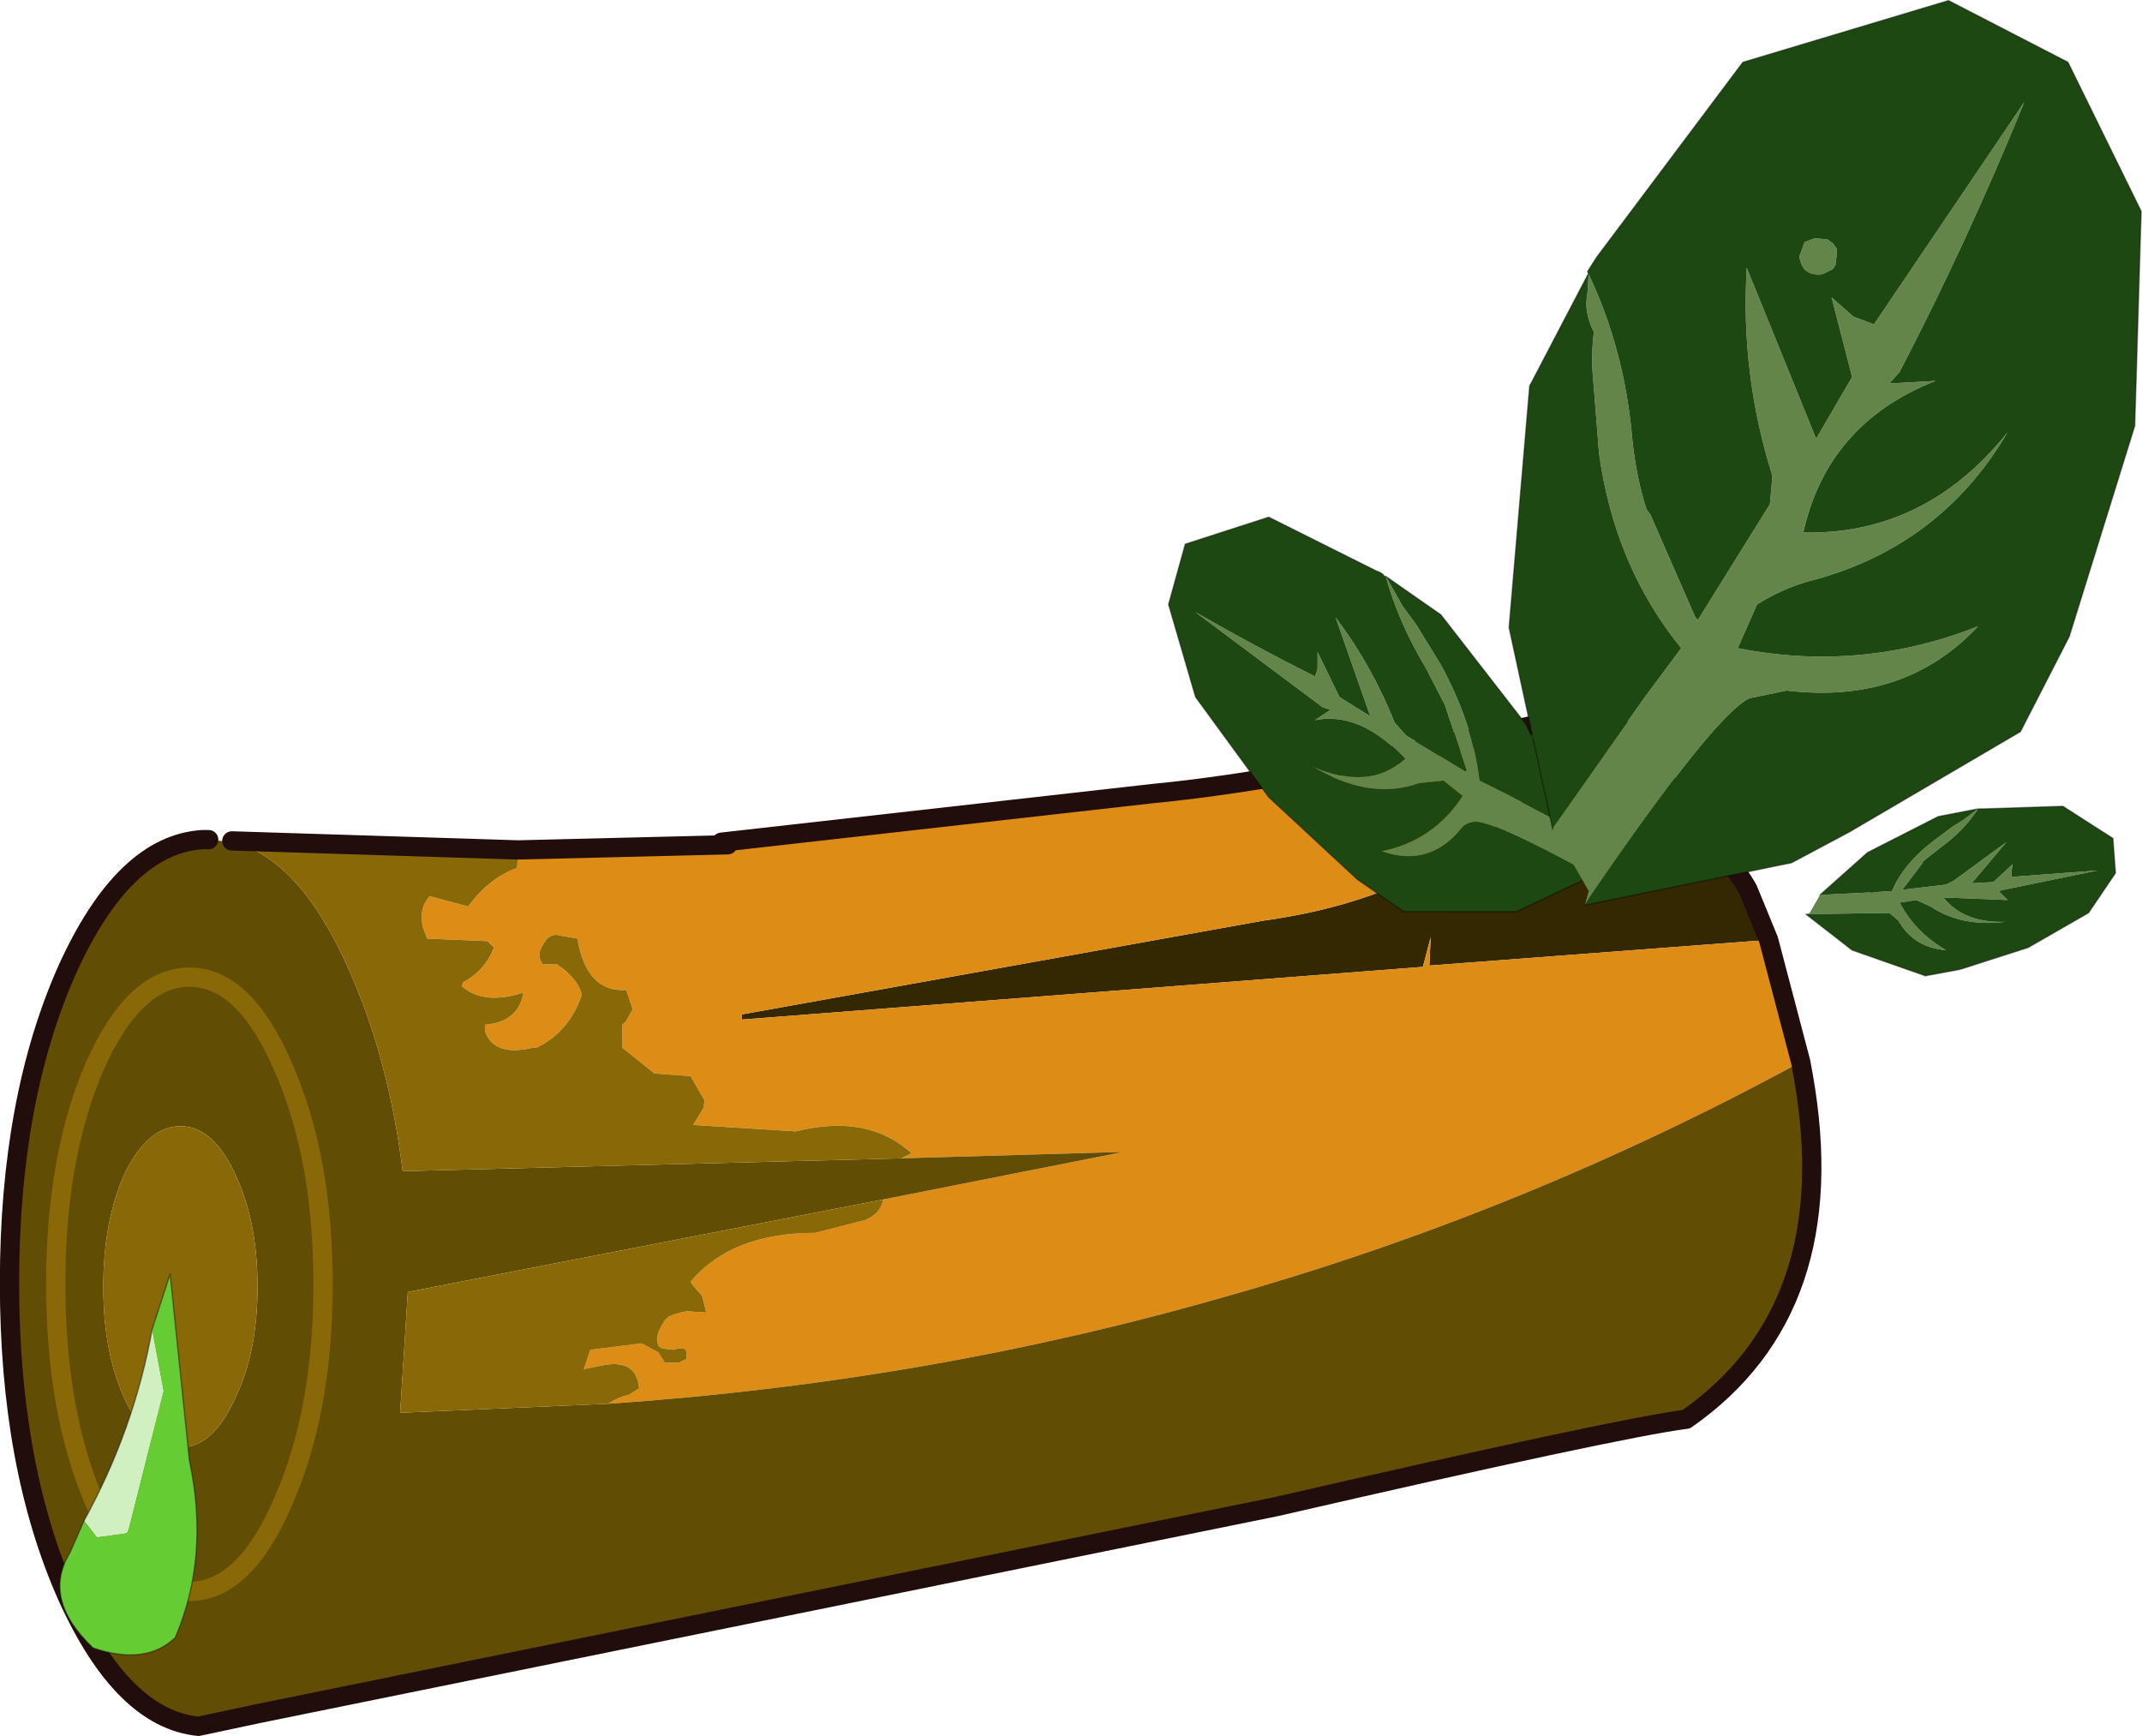<svg viewBox="0 0 83.35 67.55" xmlns="http://www.w3.org/2000/svg" xmlns:xlink="http://www.w3.org/1999/xlink"><use transform="translate(.02 .02)" width="83.3" height="67.5" xlink:href="#a"/><defs><g id="a"><path d="m472.15 205.55-.05-.1.35-.1-.3.2m.8-.25-.05-.05 1.4-.35-1.35.4" fill="#eeb566" fill-rule="evenodd" transform="translate(-410.5 -177.7)"/><path d="m472.15 205.55.3-.2.45-.1.05.05q5 5.9 5.55 7l.8 1.95-13.2 1 .05-1.1-.3 1.15-26.5 2.05v-.2l20.3-3.65q8.75-1.2 12.5-7.95" fill="#332802" fill-rule="evenodd" transform="translate(-410.5 -177.7)"/><path d="m472.8 205.1.1.15-.45.1.35-.25" fill="#641d02" fill-rule="evenodd" transform="translate(-410.5 -177.7)"/><path d="m472.1 205.45.05.1q-3.75 6.75-12.5 7.95l-20.3 3.65v.2l26.5-2.05.3-1.15-.05 1.1 13.2-1 1.25 4.75q-10.75 5.85-22.45 9.15-11.5 3.3-23.95 4.15.35-.25.8-.35l.4-.25q-.1-1.15-1.4-.9l-.75.15.25-.75 2-.25.65.35.25.4h.55l.3-.15v-.1q.05-.45-.5-.25l-.45-.05-.15-.1q-.1-.35.05-.65l.2-.35.1-.1q.2-.15.75-.25l.75.05v-.05l-.15-.6-.35-.4-.1-.15q1.6-1.9 4.85-1.9l1.95-.5q.6-.25.7-.8l9.35-1.85-8.65.25.4-.2q-1.7-1.55-4.5-.85l-4-.25.4-.65.05-.3-.55-.95-1.4-.1-1.25-1v-.9l.15-.15.25-.45-.25-.75q-1.55.1-1.9-2l-.85-.15q-.3.05-.4.25-.4.5-.1.9h.55q.75.5.95 1.1v.15q-.5 1.4-1.75 2h-.15q-1.5.35-1.85-.65v-.25q1.3-.1 1.5-1.25-1.55.5-2.4-.25l.05-.15q.85-.45 1.2-1.35l-.25-.25-2.35-.1-.15-.4q-.2-.75.25-1.25l1.5.4q.8-1.1 1.9-1.5l.05-.7 8.15-.2-.25-.1 16.85-1.9q5.75-.55 16.7-3.1" fill="#dd8d15" fill-rule="evenodd" transform="translate(-410.5 -177.7)"/><path d="m445.55 222.75 8.65-.25-9.35 1.85-18.5 3.6-.3 4.7 8.1-.35q12.45-.85 23.95-4.15 11.7-3.3 22.45-9.15l.1.55q1.6 9.05-4.55 13.35-2.7.35-15.95 3.4l-39.6 8.05-2.35.5q-2.95-.3-5.1-5.05-2.25-5.05-2.25-12.2t2.25-12.2q2.2-4.85 5.25-5.05h.25l.95.1q2.6.65 4.5 4.95 1.55 3.45 2.1 7.85l19.4-.5m-24.05-3.55q-1.5-3.5-3.65-3.5t-3.7 3.5q-1.5 3.5-1.5 8.45t1.5 8.45q1.55 3.5 3.7 3.5t3.65-3.5q1.55-3.5 1.55-8.45t-1.55-8.45q1.55 3.5 1.55 8.45t-1.55 8.45q-1.5 3.5-3.65 3.5t-3.7-3.5q-1.5-3.5-1.5-8.45t1.5-8.45q1.55-3.5 3.7-3.5t3.65 3.5m-1 8.55q0-2.6-.9-4.45-.85-1.8-2.1-1.8t-2.15 1.8q-.85 1.85-.85 4.45t.85 4.4q.9 1.85 2.15 1.85t2.1-1.85q.9-1.8.9-4.4" fill="#624d04" fill-rule="evenodd" transform="translate(-410.5 -177.7)"/><path d="m430.65 210.75-.05.7q-1.1.4-1.9 1.5l-1.5-.4q-.45.5-.25 1.25l.15.4 2.35.1.25.25q-.35.9-1.2 1.35l-.05.15q.85.75 2.4.25-.2 1.15-1.5 1.25v.25q.35 1 1.85.65h.15q1.25-.6 1.75-2v-.15q-.2-.6-.95-1.1h-.55q-.3-.4.1-.9.1-.2.4-.25l.85.15q.35 2.1 1.9 2l.25.75-.25.45-.15.15v.9l1.25 1 1.4.1.55.95-.05.3-.4.65 4 .25q2.8-.7 4.5.85l-.4.2-19.4.5q-.55-4.4-2.1-7.85-1.9-4.3-4.5-4.95v-.05l11.1.35m14.2 13.6q-.1.55-.7.8l-1.95.5q-3.25 0-4.85 1.9l.1.15.35.4.15.6v.05l-.75-.05q-.55.1-.75.25l-.1.1-.2.35q-.15.3-.05.65l.15.1.45.05q.55-.2.5.25v.1l-.3.15h-.55l-.25-.4-.65-.35-2 .25-.25.75.75-.15q1.3-.25 1.4.9l-.4.25q-.45.1-.8.35l-8.1.35.3-4.7 18.5-3.6m-24.35 3.4q0 2.6-.9 4.4-.85 1.85-2.1 1.85t-2.15-1.85q-.85-1.8-.85-4.4t.85-4.45q.9-1.8 2.15-1.8t2.1 1.8q.9 1.85.9 4.45" fill="#896907" fill-rule="evenodd" transform="translate(-410.5 -177.7)"/><path d="m419.55 210.45-.05-.05h.05v.05" fill="#aa5704" fill-rule="evenodd" transform="translate(-410.5 -177.7)"/><path d="m61.95 27.65-.35.1q-10.95 2.55-16.7 3.1l-16.85 1.9m.25.1-8.15.2m49.9 8.25-1.25-4.75m-6.4-9 .05.05q5 5.9 5.55 7l.8 1.95m-6.4-9-.1-.15m-.35.25.45-.1m7.65 13.75.1.55q1.6 9.05-4.55 13.35-2.7.35-15.95 3.4l-39.6 8.05-2.35.5q-2.95-.3-5.1-5.05Q.35 57.05.35 49.9T2.6 37.7q2.2-4.85 5.25-5.05h.25m.9.05h.05l11.1.35" fill="none" stroke="#220d0d" stroke-linecap="round" stroke-linejoin="round" stroke-width=".75"/><path d="M11 41.5q1.55 3.5 1.55 8.45T11 58.4q-1.5 3.5-3.65 3.5t-3.7-3.5q-1.5-3.5-1.5-8.45t1.5-8.45Q5.2 38 7.35 38T11 41.5" fill="none" stroke="#896907" stroke-linecap="round" stroke-linejoin="round" stroke-width=".75"/><path d="m469.15 208.6 2.75 1.45.4 1.55.15.15-.15-.1q-3.75-2.05-4.45-2-.35.05-.5.25-1.25 1.55-3.1.9 2-.4 3.15-2.15l-.75-.6-.95.1q-1.95.7-4.25-.7 2.3 1.05 3.7-.25-1.75-1.85-3.5-1.5l.6-.4-.3-.1-4.95-3.7q2.35 1.35 4.65 2.5l.1-.3v-.65l.85 1.75 1.2.75-1.35-3.85q1.4 1.85 2.3 4.1l.45.5 2.3 1.4.05-.05-.85-2.55-.75-1.45q-1.05-1.75-1.55-3.55l.2.35.45.8.55.75.95 1.55q1.25 2.3 1.5 4.5l1.1.55" fill="#638549" fill-rule="evenodd" transform="translate(-410.5 -177.7)"/><path d="m471.9 210.05-2.75-1.45-1.1-.55q-.25-2.2-1.5-4.5l-.95-1.55-.55-.75-.45-.8-.2-.35 2.15 1.5 3.3 4.25 2.05 4.2m.55 1.7-2.95 1.4h-4.4l-1.8-1.25-3.45-3.2-2.85-3.9-1.05-3.6.65-2.35 3.25-1.05 4.2 2.1q.2.05.3.2h.05q.5 1.8 1.55 3.55l.75 1.45.85 2.55-.05.05-2.3-1.4-.45-.5q-.9-2.25-2.3-4.1l1.35 3.85-1.2-.75-.85-1.75v.65l-.1.3q-2.3-1.15-4.65-2.5l4.95 3.7.3.1-.6.4q1.75-.35 3.5 1.5-1.4 1.3-3.7.25 2.3 1.4 4.25.7l.95-.1.75.6q-1.15 1.75-3.15 2.15 1.85.65 3.1-.9.15-.2.5-.25.7-.05 4.45 2l.15.1" fill="#1e4811" fill-rule="evenodd" transform="translate(-410.5 -177.7)"/><path d="m61.4 32.35-2.05-4.2-3.3-4.25-2.15-1.5m-.05 0q-.1-.15-.3-.2l-4.2-2.1-3.25 1.05-.65 2.35 1.05 3.6 2.85 3.9 3.45 3.2 1.8 1.25H59l2.95-1.4" fill="none" stroke="#000" stroke-linecap="round" stroke-linejoin="round" stroke-opacity=".4" stroke-width=".05"/><path d="M483.3 212.4h.05l-2.05.1-.4.7-.15.05h.1l3.15-.05.35.3q.6 1.05 1.85 1.15-1.2-.7-1.8-1.85l.65-.1.55.25q1.2.8 2.9.6-1.6.05-2.4-.95l2.5.1-.35-.35.2-.05 3.65-.75-3.35.25v-.2l.05-.3-.75.7-.85.05 1.35-1.6-2.05 1.5-.3.15-1.7.2.8-1.05v-.05l.7-.55q.9-.65 1.45-1.5l-.6.45-.4.25-.8.6q-1.1.85-1.55 1.9l-.8.05" fill="#638549" fill-rule="evenodd" transform="translate(-410.5 -177.7)"/><path d="m483.3 212.4.8-.05q.45-1.05 1.55-1.9l.8-.6.4-.25.6-.45q-.55.85-1.45 1.5l-.7.55v.05l-.8 1.05 1.7-.2.3-.15 2.05-1.5-1.35 1.6.85-.05.75-.7-.05.3v.2l3.35-.25-3.65.75-.2.05.35.35-2.5-.1q.8 1 2.4.95-1.7.2-2.9-.6l-.55-.25-.65.1q.6 1.15 1.8 1.85-1.25-.1-1.85-1.15l-.35-.3-3.15.05h-.1l1.8 1.4 2.85 1 1.35-.25 2.65-.85 2.35-1.35 1.05-1.55-.1-1.35-1.95-1.25-3.05.1h-.25l-1.55.3-2.75 1.4-1.85 1.65 2.05-.1h-.05" fill="#1e4811" fill-rule="evenodd" transform="translate(-410.5 -177.7)"/><path d="M72.85 34.7h-.05m-2 .1 1.85-1.65 2.75-1.4 1.55-.3m.05 0h.2l3.05-.1 1.95 1.25.1 1.35-1.05 1.55-2.35 1.35-2.65.85-1.35.25-2.85-1-1.8-1.4" fill="none" stroke="#000" stroke-linecap="round" stroke-linejoin="round" stroke-opacity=".4" stroke-width=".05"/><path d="m472.15 212.9.15-.55-1.4-2.45 3.55-5.05 1.45-1.95q-2.6-3.2-3.2-7.6l-.25-3.15q-.05-.75.05-1.55-.4-.8-.25-1.5l.05-.8-.05-.05q1.45 3 1.75 6.55.15 1.45.55 2.7l.15.2 1.75 4 .1.1 2.8-4.5.1-1.1q-1.25-3.95-1-8.1l2.7 6.65 1.4-2.4-.8-3.1.85.75.8.3 5.85-8.65q-2.2 5.4-4.85 10.5l-.4.45 1.8-.1q-4.2 1.65-5.15 5.9 4.75.1 7.95-3.9-2.65 4.5-7.75 5.8-1.05.3-2 .9l-.75 1.7q4.8.95 9.35-.85-2.85 3.05-7.45 2.5l-1.45.3q-1.35.65-6.15 7.65l-.25.4m8.55-25.8.4-.15.5.05.2.15.15.2v.25l-.05.4-.1.15-.4.2q-.8.1-.9-.7l.2-.55" fill="#638549" fill-rule="evenodd" transform="translate(-410.5 -177.7)"/><path d="m472.25 188.25.35-.55 5.7-7.6 8-2.4 4.65 2.4 2.85 5.8-.25 8.35-2.55 8.2-1.9 3.7-6.65 3.9-2.25 1.2-8.05 1.65.25-.4q4.8-7 6.15-7.65l1.45-.3q4.6.55 7.45-2.5-4.55 1.8-9.35.85l.75-1.7q.95-.6 2-.9 5.1-1.3 7.75-5.8-3.2 4-7.95 3.9.95-4.25 5.15-5.9l-1.8.1.4-.45q2.65-5.1 4.85-10.5l-5.85 8.65-.8-.3-.85-.75.8 3.1-1.4 2.4-2.7-6.65q-.25 4.15 1 8.1l-.1 1.1-2.8 4.5-.1-.1-1.75-4-.15-.2q-.4-1.25-.55-2.7-.3-3.55-1.75-6.55m-1.35 21.65v.05l-1.7-7.85.8-9.4 2.3-4.4-.05.8q-.15.7.25 1.5-.1.8-.05 1.55l.25 3.15q.6 4.4 3.2 7.6l-1.45 1.95-3.55 5.05m9.8-22.8-.2.55q.1.8.9.7l.4-.2.1-.15.05-.4v-.25l-.15-.2-.2-.15-.5-.05-.4.15" fill="#1e4811" fill-rule="evenodd" transform="translate(-410.5 -177.7)"/><path d="m61.75 10.55.35-.55 5.7-7.6 8-2.4 4.65 2.4 2.85 5.8-.25 8.35-2.55 8.2-1.9 3.7-6.65 3.9-2.25 1.2-8.05 1.65m-1.25-3v.05l-1.7-7.85.8-9.4 2.3-4.4" fill="none" stroke="#000" stroke-linecap="round" stroke-linejoin="round" stroke-opacity=".4" stroke-width=".05"/><path d="m416.4 229.4.45 2.4-1.35 5.35-.05.15-.1.05-1.1.15-.5-.65q1.95-3.55 2.65-7.45" fill="#d0f0c1" fill-rule="evenodd" transform="translate(-410.5 -177.7)"/><path d="m416.4 229.4.7-2.15.75 7.25q.8 3.75-.55 6.9-1.15 1.1-3.2.4-2-1.9-.9-3.7l.55-1.25.5.65 1.1-.15.1-.05.05-.15 1.35-5.35-.45-2.4" fill="#6c3" fill-rule="evenodd" transform="translate(-410.5 -177.7)"/><path d="M3.25 59.15 2.7 60.4q-1.1 1.8.9 3.7 2.05.7 3.2-.4 1.35-3.15.55-6.9l-.75-7.25-.7 2.15m-2.65 7.45Q5.2 55.6 5.9 51.7" fill="none" stroke="#220d0d" stroke-linecap="round" stroke-linejoin="round" stroke-opacity=".502" stroke-width=".05"/></g></defs></svg>